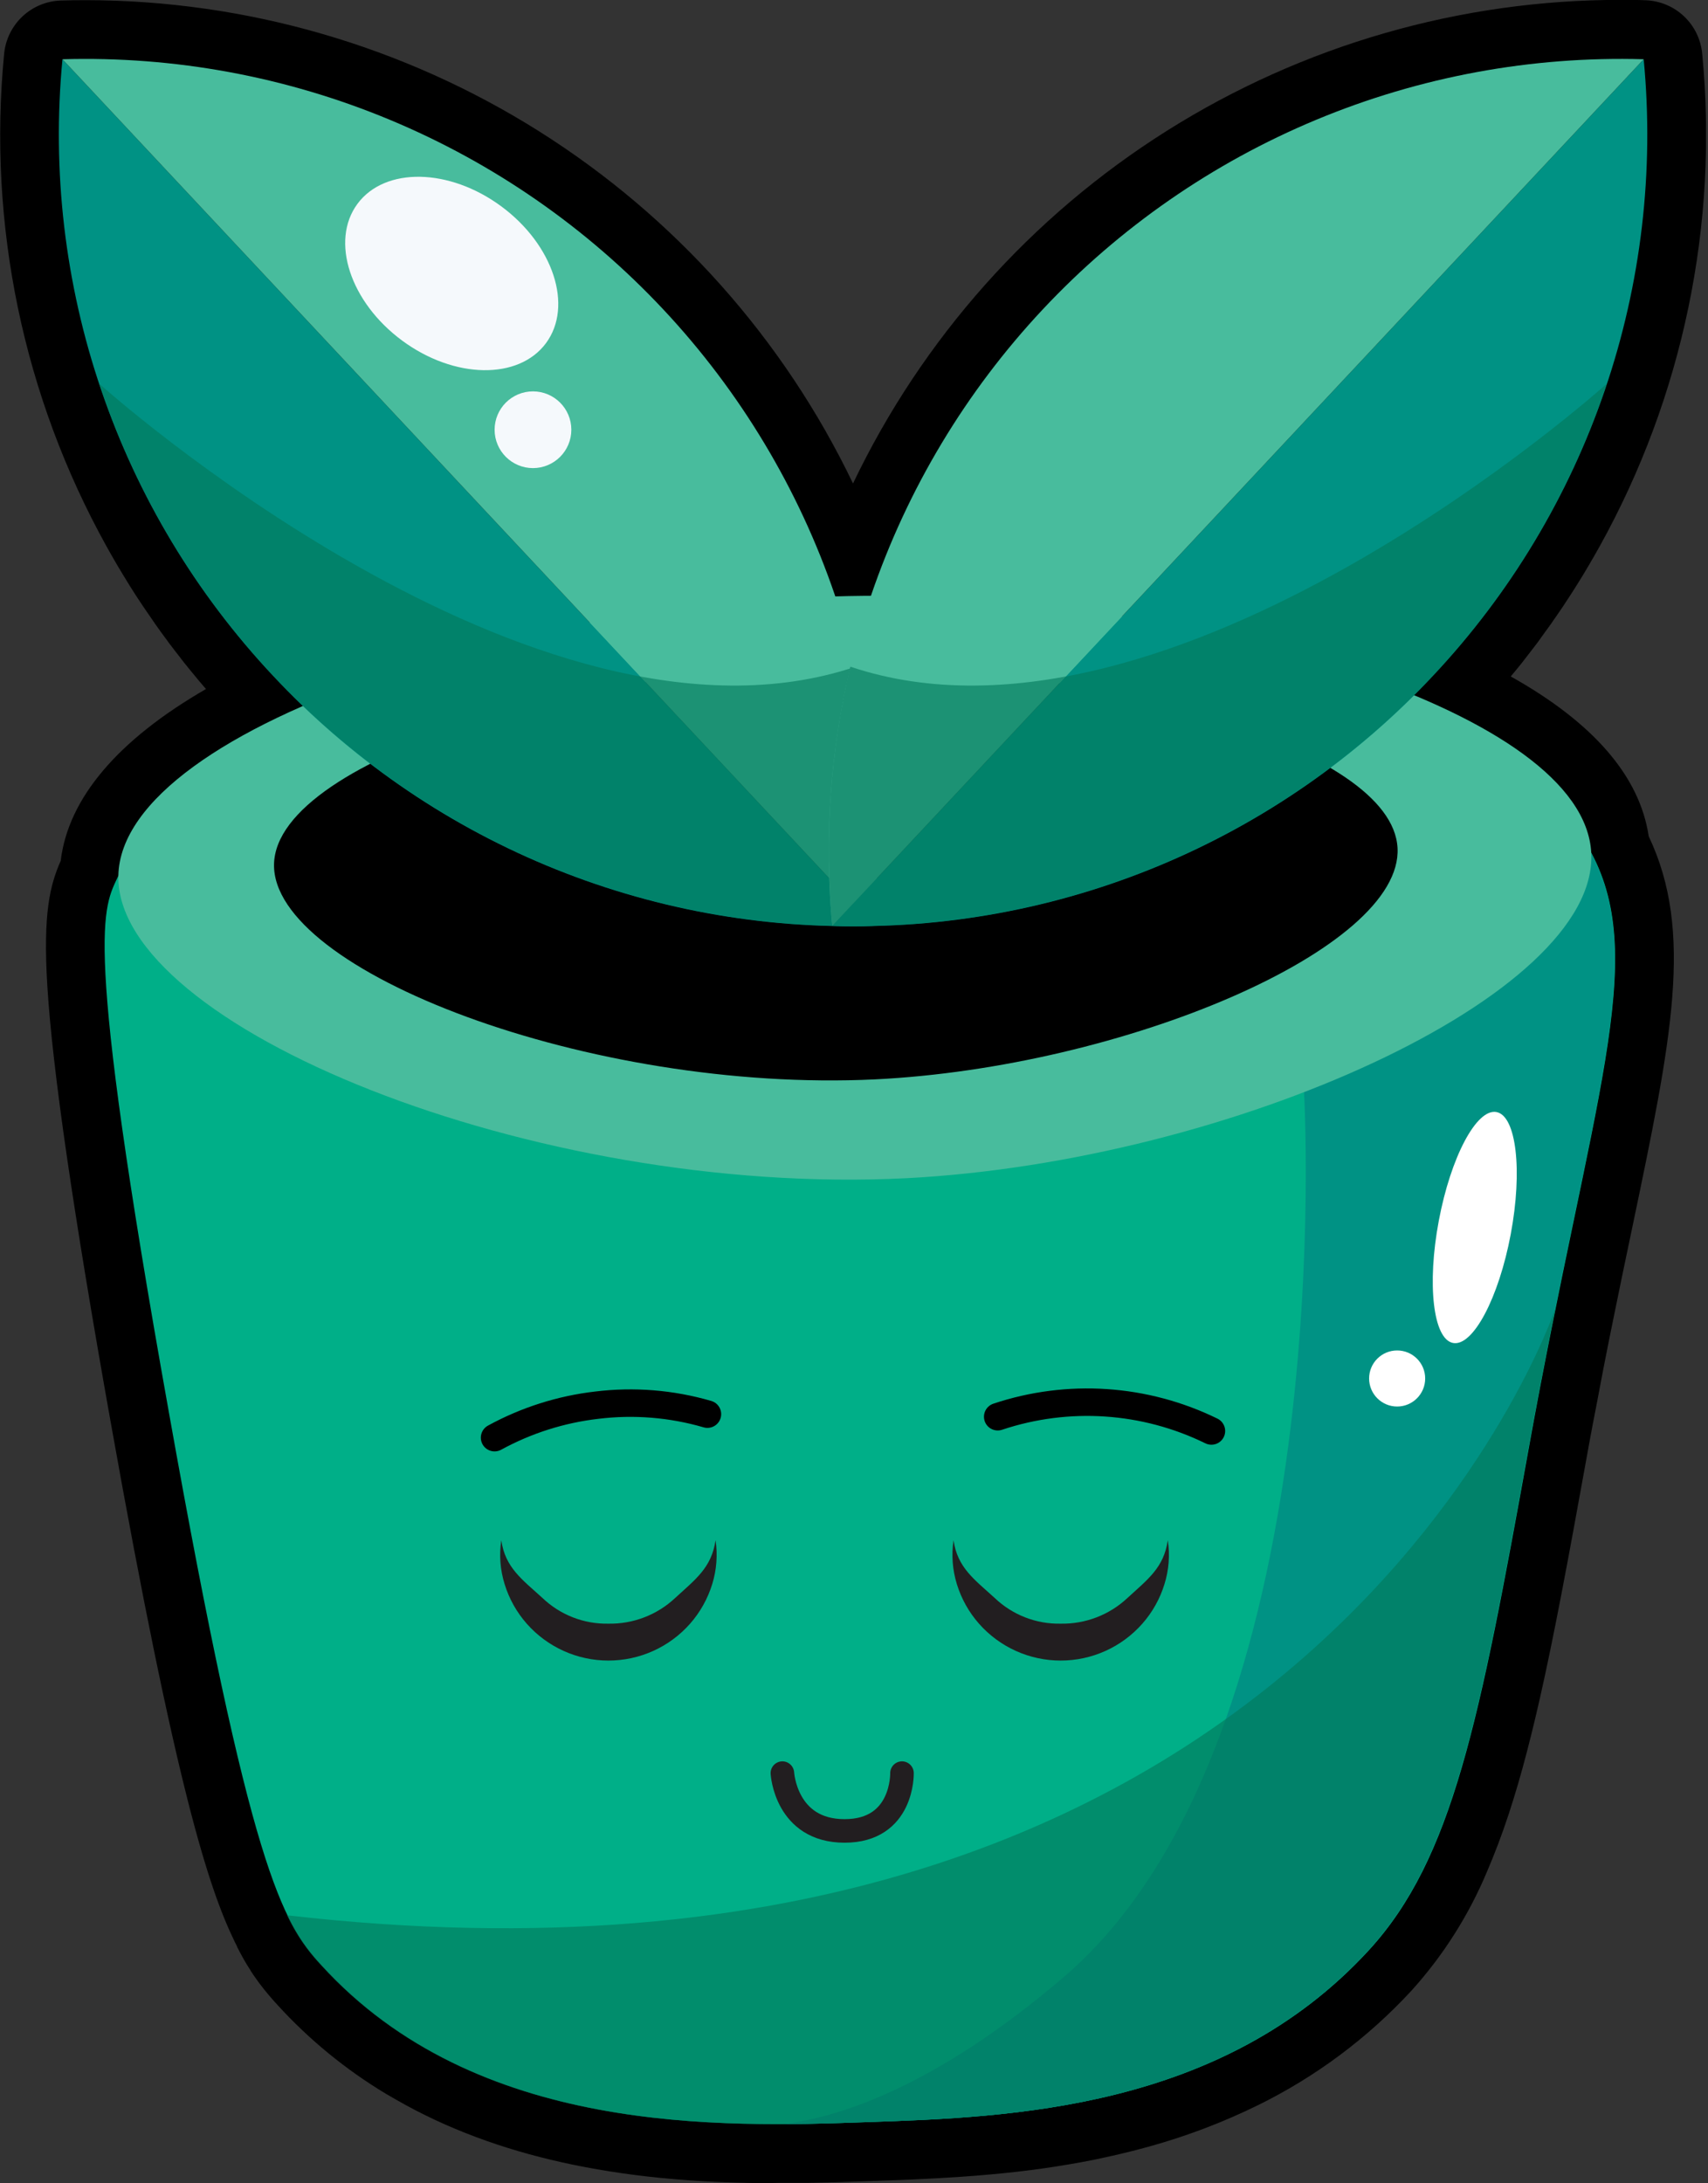 <svg width="435" height="556" viewBox="0 0 435 556" fill="none" xmlns="http://www.w3.org/2000/svg">
<rect x="0" y="0" width="435" height="556" fill="#333333" stroke="none"/>
<g clip-path="url(#clip0_5633_568)">
<path d="M195.47 555.971C192.38 555.971 189.32 555.891 186.39 555.801C184.03 555.721 181.65 555.621 179.32 555.491C176.99 555.361 174.43 555.181 172.06 554.981C169.69 554.781 167.06 554.531 164.65 554.251C147.45 552.251 132.36 548.671 118.53 543.191C116.82 542.511 115.1 541.791 113.41 541.051C111.72 540.311 109.98 539.491 108.33 538.681C106.68 537.871 104.94 536.971 103.33 536.081C101.72 535.191 99.98 534.211 98.33 533.241C88.039 527.057 78.705 519.406 70.62 510.531L69.89 509.721L69.22 508.961L68.62 508.271L67.95 507.471C67.95 507.471 67.31 506.681 67.3 506.681C66.86 506.127 66.42 505.557 65.98 504.971L65.89 504.841C65.66 504.541 65.44 504.231 65.22 503.911L65.12 503.771C64.91 503.481 64.71 503.181 64.5 502.881L64.42 502.761L63.79 501.811V501.751C62.79 500.261 61.89 498.661 61 496.981L60.36 495.751V495.661C60.16 495.271 59.95 494.861 59.75 494.441L59.7 494.331C53.16 480.811 44.82 455.451 28.21 362.281C18.65 308.741 13.37 272.391 12.06 251.181C10.91 232.541 12.74 225.391 15.46 219.231C17.36 203.321 29.99 188.431 52.46 175.471C51.82 174.731 51.2 174.011 50.59 173.281C50.36 173.011 50.13 172.731 49.91 172.451L49.62 172.101C48.68 170.961 47.73 169.811 46.81 168.651L46.19 167.851L45.95 167.531C45.02 166.341 44.09 165.151 43.18 163.941L42.71 163.301L42.57 163.101C41.57 161.791 40.64 160.481 39.7 159.151L39.21 158.441C38.243 157.061 37.293 155.677 36.36 154.291L36.04 153.801C35.04 152.291 34.04 150.801 33.16 149.361L32.92 148.961C31.92 147.351 31 145.851 30.14 144.391L29.97 144.111C29.03 142.511 28.09 140.881 27.22 139.301C27.193 139.263 27.17 139.223 27.15 139.181C5.945 100.969 -3.157 57.219 1.05 13.721C1.393 10.075 3.058 6.68 5.73 4.177C8.403 1.673 11.899 0.234 15.56 0.131C17.61 0.071 19.69 0.041 21.74 0.041C62.612 0.062 102.647 11.626 137.236 33.4C171.824 55.175 199.56 86.275 217.25 123.121C234.893 86.219 262.625 55.068 297.238 33.273C331.851 11.479 371.928 -0.067 412.83 -0.029C414.83 -0.029 416.96 -0.029 419.01 0.061C422.671 0.164 426.167 1.603 428.84 4.107C431.513 6.61 433.177 10.005 433.52 13.651C437.722 57.149 428.621 100.898 407.42 139.111C407.393 139.149 407.37 139.189 407.35 139.231C406.48 140.791 405.56 142.411 404.6 144.031C404.54 144.131 404.49 144.231 404.43 144.321C403.57 145.791 402.65 147.321 401.65 148.891L401.4 149.291C400.48 150.757 399.533 152.221 398.56 153.681L398.21 154.221C397.277 155.614 396.327 156.997 395.36 158.371L394.88 159.071C393.88 160.411 392.97 161.721 391.99 163.071L391.86 163.251L391.39 163.891C390.48 165.101 389.55 166.301 388.62 167.491L388.38 167.801L387.75 168.621C386.843 169.761 385.917 170.894 384.97 172.021L384.77 172.271C405.88 184.091 417.62 197.721 419.9 212.971C431.46 237.351 425.73 264.701 415.65 312.901C414.1 320.281 412.5 327.901 410.81 336.271C409.99 340.271 409.16 344.427 408.32 348.741L407.32 354.031L406.47 358.491L405.62 362.871L404.8 367.271C404.54 368.721 404.27 370.201 404 371.691C399.45 396.821 395.94 415.901 392.18 432.521C391.46 435.681 390.74 438.731 390.03 441.591C389.32 444.451 388.54 447.451 387.8 450.151C387.41 451.541 387.03 452.911 386.64 454.251C385.84 456.971 385.02 459.621 384.2 462.121C382.45 467.401 380.66 472.121 378.71 476.651C374.066 487.745 367.578 497.973 359.52 506.901C348.405 518.95 335.159 528.843 320.45 536.081C311.524 540.468 302.207 544.011 292.62 546.661C289.62 547.491 286.51 548.271 283.38 548.981C281.85 549.321 280.32 549.651 278.8 549.981C270.052 551.714 261.215 552.969 252.33 553.741C249.68 553.991 246.89 554.211 244.03 554.401C240.43 554.641 236.59 554.851 232.28 555.041L228.57 555.191L221.82 555.431L216.51 555.611L213.82 555.701L211.04 555.781L205.65 555.901H202.55C201.04 555.901 199.55 555.901 197.97 555.901L195.47 555.971Z" fill="black"/>
<path d="M30.14 223.03C85.669 169.35 179.87 159.59 216.14 159.79C263.69 160.05 308.54 163.79 405.32 217.24C419.94 244.67 405.32 280.3 389.32 369.02C376.8 438.21 370.08 473.33 348.55 496.75C311.21 537.33 257.27 539.17 221.05 540.42C183.89 541.73 121.35 543.84 81.84 500.42C71.84 489.57 63.79 476.21 43 359.6C20.88 236.23 26.35 231.31 30.14 223.03Z" fill="#00AF88"/>
<path d="M372.82 200.199L332.11 278.099C332.11 278.099 341.87 442.699 270.98 503.439C237.77 531.889 213.05 539.299 199.51 540.929C207.26 540.929 214.51 540.649 220.96 540.419C257.18 539.169 311.12 537.329 348.46 496.749C369.99 473.329 376.71 438.209 389.23 369.019C405.23 280.299 419.89 244.669 405.23 217.239C393.74 210.879 382.97 205.229 372.82 200.199Z" fill="#009284"/>
<path d="M30.14 223.031C30.89 184.361 141.47 149.171 233.51 151.871C306.56 153.971 403.45 180.971 405.27 217.241C407.09 253.51 313.62 295.771 230.77 300.051C135.74 304.851 29.4 261.181 30.14 223.031Z" fill="#48BC9D"/>
<path d="M69.79 220.09C70.36 192.6 154.73 167.54 224.93 169.45C280.69 170.96 354.56 190.17 355.93 215.95C357.3 241.73 286.05 271.79 222.82 274.88C150.38 278.36 69.23 247.25 69.79 220.09Z" fill="black"/>
<path opacity="0.62" d="M396.11 333.279C396.11 333.379 333.79 517.729 73.11 487.759C75.289 492.416 78.199 496.693 81.73 500.429C121.24 543.839 183.73 541.729 220.94 540.429C257.16 539.179 311.1 537.339 348.44 496.759C369.97 473.339 376.69 438.219 389.21 369.029C391.62 355.969 393.9 344.149 396.11 333.279Z" fill="#03785A"/>
<path d="M384.757 314.323C387.808 298.083 386.18 284.147 381.122 283.197C376.063 282.246 369.488 294.641 366.437 310.882C363.386 327.122 365.014 341.058 370.073 342.008C375.132 342.958 381.706 330.563 384.757 314.323Z" fill="white"/>
<path d="M355.83 358.19C359.774 358.19 362.97 354.993 362.97 351.05C362.97 347.107 359.774 343.91 355.83 343.91C351.887 343.91 348.69 347.107 348.69 351.05C348.69 354.993 351.887 358.19 355.83 358.19Z" fill="white"/>
<path d="M69.47 172.02C88.989 192.91 112.736 209.402 139.128 220.396C165.52 231.39 193.952 236.635 222.53 235.78L15.91 15.09C13.178 43.551 16.542 72.268 25.777 99.327C35.013 126.387 49.908 151.168 69.47 172.02Z" fill="#009284"/>
<path d="M15.91 15.09L222.53 235.78C225.235 207.321 221.859 178.613 212.627 151.557C203.394 124.502 188.516 99.719 168.978 78.85C149.44 57.982 125.689 41.505 99.299 30.513C72.91 19.52 44.485 14.263 15.91 15.09Z" fill="#48BC9D"/>
<path opacity="0.62" d="M222.53 235.78C224.622 213.676 223.065 191.378 217.92 169.78C135.99 197.31 25.32 97.78 25.24 97.68C38.919 138.843 65.496 174.504 101.031 199.379C136.567 224.253 179.171 237.017 222.53 235.78Z" fill="#03785A"/>
<path d="M139.065 87.373C146.034 77.93 140.931 62.339 127.667 52.549C114.403 42.759 98.001 42.478 91.031 51.92C84.062 61.363 89.165 76.954 102.429 86.744C115.693 96.534 132.095 96.815 139.065 87.373Z" fill="#F5F9FC"/>
<path d="M135.74 119.21C141.136 119.21 145.51 114.836 145.51 109.44C145.51 104.044 141.136 99.67 135.74 99.67C130.344 99.67 125.97 104.044 125.97 109.44C125.97 114.836 130.344 119.21 135.74 119.21Z" fill="#F5F9FC"/>
<path d="M365.03 172.02C345.51 192.91 321.764 209.402 295.372 220.396C268.979 231.39 240.548 236.635 211.97 235.78L418.62 15.09C421.348 43.553 417.979 72.271 408.739 99.331C399.498 126.39 384.598 151.17 365.03 172.02Z" fill="#009284"/>
<path d="M418.62 15.089L211.969 235.779C209.264 207.318 212.641 178.606 221.875 151.549C231.109 124.491 245.991 99.707 265.532 78.838C285.073 57.968 308.828 41.492 335.221 30.502C361.614 19.512 390.042 14.258 418.62 15.089Z" fill="#48BC9D"/>
<path opacity="0.62" d="M211.97 235.78C209.88 213.676 211.434 191.379 216.57 169.78C298.51 197.31 409.18 97.78 409.26 97.68C395.581 138.843 369.005 174.504 333.469 199.379C297.933 224.253 255.329 237.017 211.97 235.78Z" fill="#03785A"/>
<path d="M199.26 451.551C199.26 451.551 200.09 466.271 215.1 466.271C230.11 466.271 229.72 451.551 229.72 451.551" stroke="#221E20" stroke-width="6" stroke-miterlimit="10" stroke-linecap="round"/>
<path d="M125.96 366.12C134.014 361.717 142.842 358.909 151.96 357.85C161.421 356.685 171.019 357.461 180.17 360.13" stroke="black" stroke-width="7" stroke-miterlimit="10" stroke-linecap="round"/>
<path d="M254.1 360.789C272.016 354.805 291.567 356.108 308.53 364.419" stroke="black" stroke-width="7" stroke-miterlimit="10" stroke-linecap="round"/>
<path d="M297.42 392.24C297.991 395.983 297.7 399.807 296.57 403.42C295.43 407.139 293.511 410.572 290.94 413.49C288.338 416.443 285.137 418.809 281.549 420.429C277.962 422.049 274.071 422.887 270.135 422.887C266.199 422.887 262.308 422.049 258.721 420.429C255.134 418.809 251.932 416.443 249.33 413.49C246.761 410.574 244.842 407.145 243.7 403.43C242.58 399.815 242.289 395.993 242.85 392.25C243.85 399.25 248.19 402.25 253.34 406.95C257.856 411.264 263.896 413.615 270.14 413.49C276.442 413.604 282.54 411.258 287.14 406.95C292.31 402.2 296.42 399.24 297.42 392.24Z" fill="#221E20"/>
<path d="M182.24 392.24C182.801 395.983 182.51 399.805 181.39 403.42C180.246 407.137 178.327 410.569 175.76 413.49C173.158 416.443 169.957 418.809 166.369 420.429C162.782 422.049 158.891 422.887 154.955 422.887C151.019 422.887 147.128 422.049 143.541 420.429C139.954 418.809 136.752 416.443 134.15 413.49C131.581 410.574 129.662 407.145 128.52 403.43C127.39 399.817 127.099 395.993 127.67 392.25C128.67 399.25 133.01 402.25 138.16 406.95C142.674 411.261 148.71 413.612 154.95 413.49C161.252 413.606 167.351 411.26 171.95 406.95C177.12 402.2 181.23 399.24 182.24 392.24Z" fill="#221E20"/>
</g>
<defs>
<clipPath id="clip0_5633_568">
<rect width="434.5" height="555.93" fill="white"/>
</clipPath>
</defs>
</svg>
